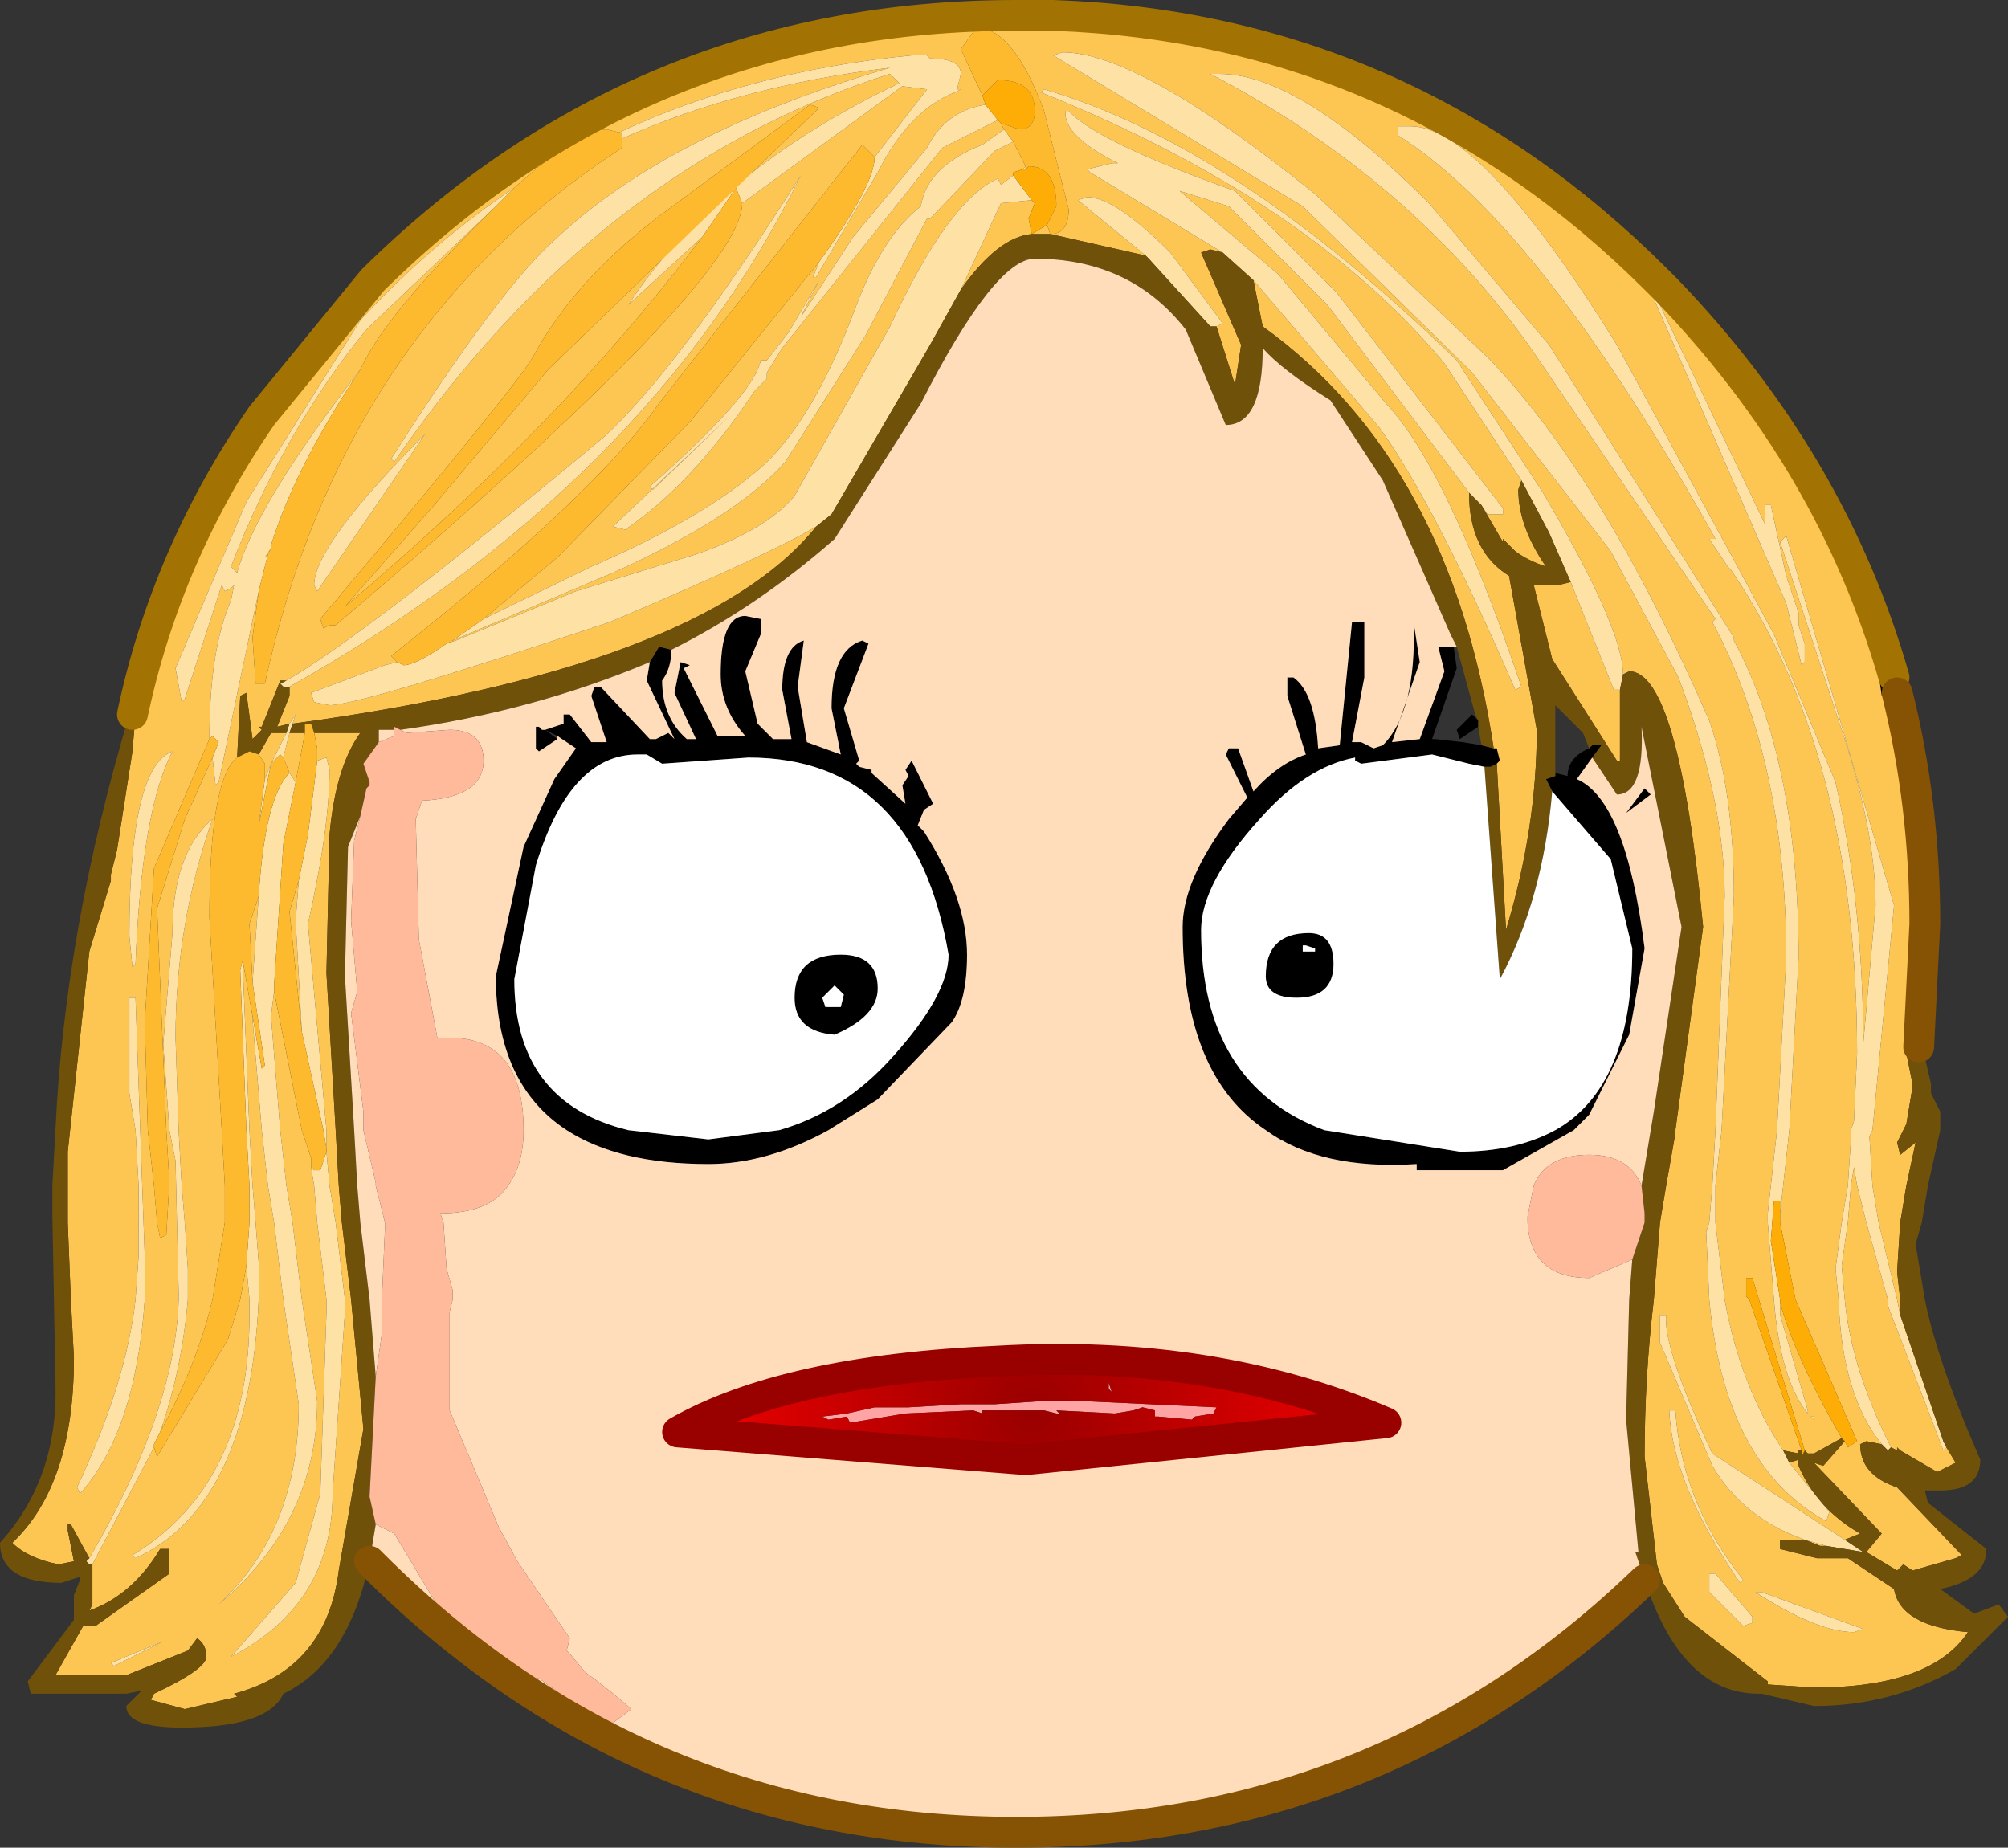 <?xml version="1.0" encoding="UTF-8" standalone="no"?>
<svg xmlns:xlink="http://www.w3.org/1999/xlink" height="30.0px" width="32.6px" xmlns="http://www.w3.org/2000/svg">
  <rect width="100%" height="100%" fill="#333333" stroke="none"/>
  <g transform="matrix(1.0, 0.0, 0.0, 1.0, 16.75, 15.25)">
    <path d="M14.05 -4.0 L13.8 -3.95 13.75 -4.3 14.0 -4.25 14.2 -4.2 14.05 -4.0 M7.55 -2.85 L7.45 -2.8 7.35 -2.8 7.1 -2.85 6.5 -3.0 5.35 -2.85 5.25 -2.9 5.25 -2.95 Q4.45 -2.8 3.7 -1.95 2.75 -0.9 2.75 -0.15 2.75 2.35 4.75 3.1 L6.95 3.45 Q7.85 3.45 8.5 3.1 9.75 2.4 9.75 0.15 L9.4 -1.3 8.45 -2.4 8.35 -2.6 8.5 -2.65 8.5 -2.7 8.7 -2.65 Q8.7 -2.95 9.05 -3.1 L9.1 -3.15 9.25 -3.15 9.1 -2.95 8.85 -2.6 Q9.65 -2.25 9.95 0.15 L9.7 1.55 9.05 2.85 8.8 3.1 7.65 3.75 6.25 3.75 6.25 3.65 Q4.7 3.75 3.8 3.1 2.45 2.2 2.45 -0.2 2.45 -0.95 3.2 -1.95 L3.5 -2.3 3.15 -3.0 3.2 -3.1 3.35 -3.1 3.6 -2.4 Q4.0 -2.85 4.45 -3.0 L4.15 -3.95 4.15 -4.25 4.25 -4.25 Q4.6 -4.0 4.65 -3.1 L5.0 -3.15 5.2 -5.15 5.4 -5.15 5.4 -4.25 5.2 -3.2 5.35 -3.2 5.55 -3.1 5.7 -3.15 Q6.25 -3.7 6.2 -5.15 L6.3 -4.5 5.85 -3.2 6.3 -3.25 6.7 -4.35 6.6 -4.75 6.85 -4.75 6.9 -4.4 6.5 -3.25 6.55 -3.25 7.0 -3.2 7.3 -3.15 7.5 -3.1 7.55 -3.1 7.6 -2.9 7.55 -2.85 M-5.85 -4.7 Q-5.85 -4.4 -6.0 -4.2 -6.0 -3.6 -5.6 -3.25 L-5.45 -3.25 -5.8 -4.0 -5.7 -4.5 -5.55 -4.45 -5.65 -4.4 -5.1 -3.3 -4.65 -3.3 Q-5.05 -3.75 -5.05 -4.3 -5.05 -5.25 -4.65 -5.25 L-4.4 -5.2 -4.4 -4.95 -4.65 -4.35 -4.45 -3.5 -4.2 -3.25 -3.9 -3.25 -4.05 -4.05 Q-4.05 -4.75 -3.7 -4.85 L-3.8 -4.1 -3.65 -3.2 -3.1 -3.0 -3.25 -3.75 Q-3.25 -4.7 -2.75 -4.85 L-2.65 -4.8 -3.05 -3.75 -2.8 -2.9 -2.85 -2.85 -2.8 -2.8 -2.6 -2.75 -2.6 -2.7 -2.05 -2.2 -2.1 -2.5 -2.0 -2.65 -2.05 -2.75 -1.95 -2.9 -1.6 -2.2 -1.75 -2.1 -1.85 -1.85 -1.75 -1.75 Q-1.05 -0.65 -1.05 0.25 -1.05 1.0 -1.3 1.35 L-2.5 2.6 -3.3 3.1 Q-4.3 3.65 -5.25 3.65 -6.7 3.65 -7.55 3.1 -8.7 2.35 -8.7 0.6 L-8.25 -1.5 -7.75 -2.6 -7.4 -3.1 -7.7 -3.3 -7.9 -3.4 -7.7 -3.25 -8.0 -3.05 -8.05 -3.1 -8.05 -3.45 -8.0 -3.45 -7.95 -3.4 -7.9 -3.4 -7.6 -3.5 -7.6 -3.65 -7.5 -3.65 -7.15 -3.2 -6.9 -3.2 -7.15 -3.95 -7.1 -4.1 -7.0 -4.1 -6.2 -3.25 -6.1 -3.25 -5.9 -3.35 -5.8 -3.25 -6.25 -4.2 -6.2 -4.5 -6.05 -4.75 -5.85 -4.7 M7.25 -3.55 L7.25 -3.45 6.95 -3.25 6.9 -3.4 7.15 -3.65 7.25 -3.55 M10.05 -2.35 L9.65 -2.05 9.95 -2.45 10.05 -2.35 M3.8 0.6 Q3.8 -0.1 4.5 -0.1 4.9 -0.1 4.9 0.4 4.9 0.95 4.3 0.95 3.8 0.95 3.8 0.6 M4.4 0.1 L4.4 0.2 4.6 0.2 4.6 0.15 4.45 0.1 4.4 0.1 M-6.4 -3.0 Q-7.5 -3.0 -8.05 -1.2 L-8.4 0.65 Q-8.4 2.65 -6.55 3.1 L-5.25 3.25 -4.1 3.1 Q-3.05 2.8 -2.25 1.9 -1.35 0.9 -1.35 0.25 -1.9 -2.95 -4.6 -2.95 L-6.0 -2.85 -6.25 -3.0 -6.4 -3.0 M-3.1 0.25 Q-2.5 0.25 -2.5 0.8 -2.5 1.25 -3.2 1.55 -3.85 1.5 -3.85 0.95 -3.85 0.25 -3.1 0.25 M-3.4 0.95 L-3.35 1.1 -3.1 1.1 -3.05 0.9 -3.2 0.75 -3.4 0.95" fill="#000000" fill-rule="evenodd" stroke="none"/>
    <path d="M9.6 -4.3 Q9.6 -5.05 8.3 -7.25 L6.9 -9.4 Q3.3 -12.9 0.2 -13.8 L0.15 -13.75 Q4.5 -12.0 6.7 -9.35 L7.95 -7.45 7.9 -7.3 Q7.9 -6.7 8.35 -6.05 8.05 -6.15 7.85 -6.3 L7.65 -6.5 7.65 -6.45 7.3 -7.05 7.4 -6.9 7.65 -6.9 7.65 -7.0 4.95 -10.5 3.3 -12.15 Q1.05 -12.95 0.6 -13.45 L0.55 -13.45 Q0.5 -13.05 1.4 -12.6 L1.3 -12.6 0.9 -12.5 0.95 -12.45 3.1 -11.15 2.9 -11.2 2.75 -11.15 3.4 -9.65 3.3 -9.0 3.0 -9.95 3.1 -10.0 2.25 -11.15 Q1.35 -12.05 0.9 -12.05 L0.75 -12.0 1.85 -11.1 0.3 -11.45 Q0.6 -11.45 0.6 -11.85 L0.2 -13.45 Q-0.3 -14.8 -0.9 -14.8 L-1.15 -14.45 -0.8 -13.7 -0.75 -13.55 Q-1.4 -13.45 -1.7 -12.85 L-2.9 -11.4 -3.75 -10.1 -3.45 -10.7 -3.95 -9.85 -4.3 -9.4 -4.4 -9.4 Q-4.5 -8.85 -6.2 -7.35 L-6.15 -7.3 -4.9 -8.5 -6.8 -6.7 -6.6 -6.65 Q-5.5 -7.4 -4.5 -8.9 L-4.3 -9.1 -4.3 -9.2 -4.05 -9.6 -1.45 -12.85 -0.55 -13.3 -0.5 -13.25 -0.45 -13.15 -0.8 -12.9 Q-1.7 -12.55 -1.8 -11.9 -2.45 -11.4 -2.9 -10.15 -3.55 -8.45 -4.35 -7.7 -5.3 -6.85 -7.15 -6.05 L-8.9 -5.2 -7.7 -6.2 -5.55 -8.4 -3.45 -11.0 -3.55 -10.75 -3.5 -10.75 -2.5 -12.45 Q-2.0 -13.45 -1.25 -13.75 L-1.15 -13.8 -1.2 -13.8 -1.2 -13.85 -1.15 -14.05 Q-1.15 -14.3 -1.65 -14.3 L-1.7 -14.35 -1.95 -14.35 Q-4.55 -14.1 -6.7 -13.1 L-6.9 -13.15 Q-7.35 -13.15 -8.4 -12.2 -9.75 -11.3 -10.9 -10.05 L-12.75 -7.1 -13.9 -4.4 -13.8 -3.85 -13.75 -3.9 -13.15 -5.75 -13.1 -5.65 -13.0 -5.7 -12.95 -5.75 -13.0 -5.5 Q-13.35 -4.7 -13.35 -3.25 L-14.25 -1.15 -14.4 1.35 -14.35 3.1 -14.25 4.0 -14.2 4.6 -14.15 4.85 -14.05 4.8 -14.0 3.95 -14.05 3.1 -14.2 -0.5 -13.75 -1.95 -13.3 -2.95 -13.25 -2.5 -13.2 -2.55 -12.55 -5.65 -12.65 -4.9 -12.6 -4.15 -12.45 -4.15 Q-11.2 -9.9 -6.65 -12.85 L-6.65 -13.0 Q-4.75 -13.85 -2.3 -14.15 -5.9 -13.1 -7.75 -11.35 -8.65 -10.55 -10.4 -7.8 L-10.35 -7.75 Q-7.05 -12.55 -2.3 -14.05 L-2.15 -13.9 Q-5.1 -12.5 -6.55 -10.3 L-5.35 -11.4 Q-7.65 -8.35 -11.15 -5.4 L-9.7 -7.05 -7.85 -9.25 -3.45 -13.5 -3.6 -13.55 -5.9 -11.85 Q-7.4 -10.75 -8.1 -9.45 -8.35 -9.0 -11.55 -5.2 L-11.5 -5.05 -11.4 -5.1 -11.3 -5.1 Q-4.7 -10.7 -4.7 -11.95 L-2.1 -13.85 -1.7 -13.8 -2.55 -12.7 -2.75 -12.9 -6.05 -8.7 Q-7.1 -7.2 -10.4 -4.6 L-10.3 -4.5 -10.5 -4.45 -11.7 -4.0 -11.65 -3.85 -11.4 -3.8 Q-10.9 -3.8 -6.85 -5.15 -4.25 -6.25 -3.5 -6.7 -5.35 -4.4 -12.0 -3.5 L-11.95 -3.65 -12.05 -3.5 -12.25 -3.45 -12.05 -3.95 -12.05 -4.1 Q-6.2 -7.4 -3.75 -12.4 -5.75 -9.25 -6.95 -8.15 -10.8 -4.95 -12.1 -4.2 L-12.2 -4.2 -12.5 -3.45 -12.55 -3.45 -12.5 -3.4 -12.65 -3.25 -12.75 -4.0 -12.85 -3.95 -12.9 -2.95 Q-13.35 -2.6 -13.35 -0.35 L-13.15 3.1 -13.1 4.0 -13.1 4.25 -13.1 4.6 -13.3 5.85 Q-13.55 6.9 -14.15 8.0 -13.8 7.0 -13.7 5.85 L-13.7 5.35 -13.75 4.6 -13.8 4.0 -13.85 3.1 -13.9 1.6 Q-13.9 -0.25 -13.3 -1.95 -13.95 -1.4 -13.95 -0.1 L-14.1 1.7 -14.0 3.1 -13.9 3.6 -13.85 5.75 -13.85 5.85 Q-13.9 7.65 -15.3 10.05 L-15.6 9.5 -15.65 9.5 -15.65 9.6 -15.55 10.1 -15.8 10.15 Q-16.3 10.05 -16.55 9.8 -15.55 8.85 -15.55 6.8 L-15.6 5.85 -15.65 4.6 -15.65 4.0 -15.65 3.45 -15.3 0.2 -14.95 -0.95 -14.95 -1.05 -14.85 -1.45 -14.6 -3.05 -14.55 -3.65 -14.6 -3.65 Q-14.05 -6.25 -12.5 -8.5 L-10.7 -10.7 Q-6.35 -15.0 -0.25 -15.0 L0.35 -15.0 Q6.05 -14.8 10.15 -10.7 L10.3 -10.55 Q13.0 -7.75 14.0 -4.25 L13.75 -4.3 13.8 -3.95 14.05 -4.0 Q14.5 -2.2 14.5 -0.25 L14.4 1.75 Q14.2 1.75 14.2 1.85 L14.3 2.35 14.3 2.4 14.2 3.0 14.15 3.1 14.05 3.3 14.1 3.5 14.35 3.3 14.2 4.0 14.1 4.6 14.05 5.4 14.1 5.85 14.1 6.1 14.05 5.85 13.75 4.6 13.65 4.0 13.6 3.2 13.65 3.1 14.0 -0.55 12.25 -6.55 12.15 -6.45 13.1 -3.55 Q13.7 -1.8 13.7 -0.55 L13.5 1.7 Q13.5 -0.55 13.05 -2.55 L12.05 -4.95 11.35 -6.25 9.5 -9.65 Q7.3 -13.2 6.15 -13.2 L5.95 -13.2 5.95 -13.05 Q8.25 -11.6 11.1 -6.5 L11.0 -6.5 11.3 -6.05 11.35 -6.0 Q13.4 -3.0 13.4 1.85 L13.35 2.95 13.3 3.1 13.3 3.15 13.3 3.25 13.25 4.0 13.15 4.6 13.05 5.35 13.1 5.85 Q13.15 7.4 13.8 8.2 L13.55 8.15 13.45 8.2 Q13.45 8.7 14.05 8.9 L15.1 10.0 15.0 10.05 14.3 10.25 14.15 10.15 14.05 10.25 13.55 9.95 13.8 9.65 12.7 8.5 12.85 8.55 13.2 8.15 13.25 8.25 13.4 8.15 12.4 5.85 12.15 4.6 12.15 4.5 12.15 4.45 12.2 4.0 12.3 3.1 12.45 0.3 Q12.45 -2.9 11.4 -4.85 L11.4 -4.9 8.4 -9.65 6.45 -11.95 Q4.35 -14.05 3.05 -14.05 L2.9 -14.05 Q6.15 -12.35 8.1 -9.6 L11.1 -5.2 11.05 -5.15 Q12.25 -2.9 12.25 0.3 L12.1 3.1 12.0 4.0 11.95 4.45 11.95 4.6 12.05 5.85 Q12.15 7.15 12.6 7.7 L12.6 7.65 12.15 6.1 12.15 5.9 Q12.4 6.8 13.15 8.1 L12.7 8.35 12.6 8.35 12.55 8.3 11.7 5.5 11.6 5.5 11.6 5.8 11.65 5.85 12.5 8.3 12.45 8.3 12.45 8.35 12.2 8.3 Q11.5 7.25 11.25 5.85 L11.1 4.6 11.1 4.1 11.1 4.0 11.2 3.1 11.4 -0.7 Q11.4 -2.4 11.0 -3.55 9.25 -7.55 7.4 -9.45 L4.6 -12.1 Q1.75 -14.4 0.5 -14.4 L0.35 -14.35 4.4 -11.9 7.15 -9.2 9.4 -6.3 10.5 -4.25 Q11.25 -2.25 11.25 -0.7 L11.1 3.1 11.05 4.0 11.0 4.6 10.95 4.75 11.0 5.85 Q11.25 8.55 12.9 9.45 L12.95 9.3 12.3 8.5 12.45 8.45 12.45 8.55 Q12.75 9.25 13.45 9.65 L13.2 9.75 11.05 8.35 Q10.25 6.65 10.3 6.1 L10.2 6.1 10.2 6.55 11.05 8.55 Q11.55 9.4 12.55 9.75 L12.15 9.75 12.15 9.9 12.75 10.05 13.25 10.05 14.0 10.55 Q14.1 11.15 15.2 11.25 14.6 12.15 12.7 12.15 L11.95 12.1 11.95 12.05 10.6 11.0 10.25 10.45 10.15 10.15 9.95 8.4 Q9.95 7.1 10.1 5.85 L10.2 4.6 10.3 4.0 10.45 3.15 10.45 3.1 10.9 -0.2 Q10.5 -4.35 9.7 -4.35 L9.6 -4.3 M8.75 -5.8 L9.45 -4.05 9.55 -4.05 9.55 -2.9 9.5 -2.9 8.45 -4.55 8.15 -5.75 8.55 -5.75 8.75 -5.8 M7.1 -7.25 Q7.1 -6.3 7.75 -5.9 L8.2 -3.4 Q8.2 -1.8 7.7 -0.15 L7.55 -2.85 7.6 -2.9 7.55 -3.1 7.5 -3.1 Q6.8 -7.75 3.75 -9.95 L3.6 -10.7 5.65 -8.3 Q6.55 -7.05 7.85 -4.05 L7.95 -4.1 Q6.75 -7.65 5.75 -8.7 L4.0 -10.8 2.4 -12.15 3.2 -11.9 4.8 -10.3 7.1 -7.25 M0.25 -11.6 L0.3 -11.45 0.05 -11.45 0.0 -11.45 Q-0.55 -11.4 -1.15 -10.55 L-0.5 -11.95 0.0 -12.0 0.05 -11.95 -0.05 -11.7 0.0 -11.45 0.25 -11.6 M11.9 -7.05 L11.9 -6.75 10.15 -10.4 10.1 -10.4 12.25 -5.45 12.5 -4.45 12.55 -4.5 12.55 -4.8 12.45 -5.1 12.45 -5.3 12.25 -5.9 12.0 -7.05 11.9 -7.05 M13.95 8.25 Q13.3 6.95 13.2 5.85 L13.15 5.3 13.25 4.6 13.3 4.0 13.35 3.7 13.4 4.0 13.55 4.6 13.9 5.85 13.9 5.95 14.8 8.3 14.85 8.25 15.0 8.5 14.7 8.65 14.1 8.3 14.05 8.25 14.05 8.3 13.95 8.25 M12.7 7.8 L12.7 7.75 12.65 7.75 12.7 7.8 M10.45 7.65 L10.35 7.65 Q10.4 8.85 11.5 10.45 L11.55 10.4 Q10.55 9.15 10.45 7.65 M11.1 10.3 L11.0 10.3 11.0 10.6 11.55 11.15 11.7 11.1 11.7 11.0 11.1 10.3 M11.85 10.6 L11.75 10.6 Q12.75 11.25 13.35 11.25 L13.5 11.2 11.85 10.6 M12.9 9.85 L12.8 9.85 12.55 9.75 12.9 9.85 M-9.4 -4.85 L-6.8 -5.95 Q-4.8 -6.85 -4.0 -7.75 L-2.7 -9.8 -1.7 -11.7 -1.65 -11.7 -0.6 -12.8 -0.3 -12.95 -0.1 -12.55 -0.15 -12.5 -0.3 -12.45 -0.3 -12.4 -0.5 -12.25 -0.55 -12.35 Q-1.35 -12.0 -2.3 -9.95 L-3.85 -7.2 Q-4.3 -6.65 -5.45 -6.25 L-7.4 -5.65 -9.35 -4.85 -9.5 -4.8 -9.4 -4.85 M-12.35 -6.35 L-12.4 -6.25 -12.45 -6.2 -12.35 -6.35 M-8.7 -11.9 L-9.05 -11.55 Q-10.45 -10.15 -10.85 -9.35 L-10.9 -9.25 Q-12.6 -7.05 -12.9 -5.95 L-13.0 -6.05 Q-12.15 -8.25 -10.8 -9.9 L-8.7 -11.9 M-11.65 -5.75 L-11.6 -5.65 -9.85 -8.2 Q-11.65 -6.4 -11.65 -5.75 M-12.55 -3.0 L-12.35 -3.35 -12.1 -3.35 -12.35 -2.85 -12.45 -2.6 -12.45 -2.85 -12.55 -3.0 M-11.65 -3.35 L-10.9 -3.35 Q-11.3 -2.8 -11.4 -1.7 L-11.45 0.55 -11.3 3.1 -11.25 4.0 -11.2 4.6 -11.05 5.85 -10.85 7.95 -11.25 10.25 Q-11.45 11.85 -12.95 12.25 L-12.9 12.3 -13.75 12.5 -14.3 12.35 -14.25 12.25 Q-13.4 11.85 -13.4 11.65 -13.4 11.45 -13.55 11.35 L-13.7 11.55 -14.7 11.95 -15.85 11.95 -15.4 11.15 -15.2 11.15 -14.0 10.3 -14.0 9.9 -14.15 9.9 Q-14.6 10.65 -15.3 10.9 L-15.25 10.8 -15.25 10.4 -15.25 10.15 -14.25 8.25 -14.2 8.4 -13.05 6.5 -12.85 5.85 -12.75 5.3 -12.7 5.85 -12.7 6.1 Q-12.7 8.85 -14.6 10.0 L-14.55 10.05 Q-12.7 9.2 -12.55 5.85 L-12.55 5.25 -12.6 4.6 -12.65 4.0 -12.7 3.1 -12.8 0.65 -12.8 0.4 -12.65 1.25 -12.65 1.3 -12.5 3.1 -12.4 4.0 -12.3 4.6 -12.15 5.85 -11.9 7.55 Q-11.9 9.6 -13.2 10.8 -11.6 9.45 -11.6 7.5 L-11.85 5.85 -12.0 4.6 -12.1 4.0 -12.2 3.1 -12.35 1.25 -12.3 0.85 -11.85 3.1 -11.7 3.55 -11.7 3.65 -11.7 3.7 -11.65 4.0 -11.6 4.6 -11.45 5.85 -11.45 6.05 -11.55 9.0 -11.95 10.45 -13.0 11.65 Q-11.35 10.8 -11.35 9.0 L-11.15 6.05 -11.15 5.85 -11.3 4.6 -11.4 4.0 -11.45 3.45 -11.45 3.4 -11.45 3.1 -11.75 -0.25 Q-11.4 -1.8 -11.4 -2.75 L-11.45 -2.95 -11.6 -2.9 -11.6 -3.1 -11.65 -3.35 M-12.05 -3.35 L-11.8 -3.35 -11.95 -2.55 -12.05 -2.7 -12.15 -2.95 -12.05 -3.35 M-13.95 -3.05 Q-14.65 -2.8 -14.65 -0.05 L-14.6 0.45 -14.55 0.4 Q-14.45 -2.1 -13.95 -3.05 M-11.9 -0.95 L-11.95 -0.3 -11.85 1.5 -12.05 -0.45 -11.9 -0.95 M-12.65 0.7 L-12.7 -0.25 -12.55 -0.7 -12.65 0.7 M-14.55 0.95 L-14.65 0.95 -14.65 2.5 -14.55 3.1 -14.5 4.0 -14.5 4.6 -14.5 5.15 -14.55 5.85 Q-14.7 7.2 -15.5 8.9 L-15.45 9.0 Q-14.55 8.0 -14.4 5.85 L-14.4 5.15 -14.55 0.95 M-14.95 11.75 L-14.9 11.8 -14.1 11.4 -14.95 11.75" fill="#fdc551" fill-rule="evenodd" stroke="none"/>
    <path d="M7.95 -7.45 L6.7 -9.35 Q4.5 -12.0 0.15 -13.75 L0.2 -13.8 Q3.3 -12.9 6.9 -9.4 L8.3 -7.25 Q9.6 -5.05 9.6 -4.3 L9.55 -4.05 9.45 -4.05 8.75 -5.8 8.4 -6.6 7.95 -7.45 M12.55 9.75 Q11.55 9.4 11.05 8.55 L10.2 6.55 10.2 6.1 10.3 6.1 Q10.25 6.65 11.05 8.35 L13.2 9.75 13.5 9.95 12.9 9.85 12.55 9.75 M12.3 8.5 L12.95 9.3 12.9 9.45 Q11.25 8.55 11.0 5.85 L10.95 4.75 11.0 4.6 11.05 4.0 11.1 3.1 11.25 -0.7 Q11.25 -2.25 10.5 -4.25 L9.4 -6.3 7.15 -9.2 4.4 -11.9 0.35 -14.35 0.5 -14.4 Q1.75 -14.4 4.6 -12.1 L7.4 -9.45 Q9.25 -7.55 11.0 -3.55 11.4 -2.4 11.4 -0.7 L11.2 3.1 11.1 4.0 11.1 4.1 11.1 4.6 11.25 5.85 Q11.5 7.25 12.2 8.3 L12.3 8.5 M12.15 5.9 L12.15 6.1 12.6 7.65 12.6 7.7 Q12.15 7.15 12.05 5.85 L11.95 4.6 11.95 4.45 12.0 4.0 12.1 3.1 12.25 0.3 Q12.25 -2.9 11.05 -5.15 L11.1 -5.2 8.1 -9.6 Q6.15 -12.35 2.9 -14.05 L3.05 -14.05 Q4.35 -14.05 6.45 -11.95 L8.4 -9.65 11.4 -4.9 11.4 -4.85 Q12.45 -2.9 12.45 0.3 L12.3 3.1 12.2 4.0 12.15 4.45 12.15 4.25 12.05 4.25 12.0 4.9 12.15 5.85 12.15 5.9 M13.8 8.2 Q13.15 7.4 13.1 5.85 L13.05 5.35 13.15 4.6 13.25 4.0 13.3 3.25 13.3 3.15 13.3 3.1 13.35 2.95 13.4 1.85 Q13.4 -3.0 11.35 -6.0 L11.3 -6.05 11.0 -6.5 11.1 -6.5 Q8.25 -11.6 5.95 -13.05 L5.95 -13.2 6.15 -13.2 Q7.3 -13.2 9.5 -9.65 L11.35 -6.25 12.05 -4.95 13.05 -2.55 Q13.5 -0.55 13.5 1.7 L13.7 -0.55 Q13.7 -1.8 13.1 -3.55 L12.15 -6.45 12.25 -6.55 14.0 -0.55 13.65 3.1 13.6 3.2 13.65 4.0 13.75 4.6 14.05 5.85 14.1 6.1 14.8 8.15 14.85 8.25 14.8 8.3 13.9 5.95 13.9 5.85 13.55 4.6 13.4 4.0 13.35 3.7 13.3 4.0 13.25 4.6 13.15 5.3 13.2 5.85 Q13.3 6.95 13.95 8.25 L13.9 8.3 13.8 8.2 M-15.3 10.05 Q-13.9 7.65 -13.85 5.85 L-13.85 5.75 -13.9 3.6 -14.0 3.1 -14.1 1.7 -13.95 -0.1 Q-13.95 -1.4 -13.3 -1.95 -13.9 -0.25 -13.9 1.6 L-13.85 3.1 -13.8 4.0 -13.75 4.6 -13.7 5.35 -13.7 5.85 Q-13.8 7.0 -14.15 8.0 L-14.25 8.2 -14.25 8.25 -15.25 10.15 -15.3 10.15 -15.35 10.1 -15.3 10.05 M-12.1 -4.2 Q-10.8 -4.95 -6.95 -8.15 -5.75 -9.25 -3.75 -12.4 -6.2 -7.4 -12.05 -4.1 L-12.15 -4.1 -12.2 -4.15 -12.1 -4.2 M-12.05 -3.5 L-11.95 -3.65 -12.0 -3.5 -12.05 -3.35 -12.15 -2.95 -12.2 -3.0 -12.35 -2.85 -12.1 -3.35 -12.05 -3.5 M-3.5 -6.7 Q-4.25 -6.25 -6.85 -5.15 -10.9 -3.8 -11.4 -3.8 L-11.65 -3.85 -11.7 -4.0 -10.5 -4.45 -10.3 -4.5 -10.2 -4.45 Q-10.0 -4.45 -9.5 -4.8 L-9.35 -4.85 -7.4 -5.65 -5.45 -6.25 Q-4.3 -6.65 -3.85 -7.2 L-2.3 -9.95 Q-1.35 -12.0 -0.55 -12.35 L-0.5 -12.25 -0.3 -12.4 0.0 -12.0 -0.5 -11.95 -1.15 -10.55 -1.65 -9.65 -3.25 -6.9 -3.5 -6.7 M-2.55 -12.7 L-1.7 -13.8 -2.1 -13.85 -4.7 -11.95 -4.8 -12.2 -5.35 -11.4 -6.55 -10.3 Q-5.1 -12.5 -2.15 -13.9 L-2.3 -14.05 Q-7.05 -12.55 -10.35 -7.75 L-10.4 -7.8 Q-8.65 -10.55 -7.75 -11.35 -5.9 -13.1 -2.3 -14.15 -4.75 -13.85 -6.65 -13.0 L-6.65 -13.1 -6.7 -13.1 Q-4.55 -14.1 -1.95 -14.35 L-1.7 -14.35 -1.65 -14.3 Q-1.15 -14.3 -1.15 -14.05 L-1.2 -13.85 -1.2 -13.8 -1.15 -13.8 -1.25 -13.75 Q-2.0 -13.45 -2.5 -12.45 L-3.5 -10.75 -3.55 -10.75 -3.45 -11.0 Q-2.55 -12.25 -2.55 -12.7 M-12.55 -5.65 L-13.2 -2.55 -13.25 -2.5 -13.3 -2.95 -13.2 -3.2 -13.3 -3.3 -13.35 -3.25 Q-13.35 -4.7 -13.0 -5.5 L-12.95 -5.75 -13.0 -5.7 -13.1 -5.65 -13.15 -5.75 -13.75 -3.9 -13.8 -3.85 -13.9 -4.4 -12.75 -7.1 -10.9 -10.05 Q-9.75 -11.3 -8.4 -12.2 L-8.7 -11.9 -10.8 -9.9 Q-12.15 -8.25 -13.0 -6.05 L-12.9 -5.95 Q-12.6 -7.05 -10.9 -9.25 -11.9 -7.75 -12.3 -6.55 L-12.35 -6.4 -12.35 -6.35 -12.45 -6.2 -12.4 -6.25 -12.55 -5.65 M-8.9 -5.2 L-7.15 -6.05 Q-5.3 -6.85 -4.35 -7.7 -3.55 -8.45 -2.9 -10.15 -2.45 -11.4 -1.8 -11.9 -1.7 -12.55 -0.8 -12.9 L-0.45 -13.15 -0.3 -12.95 -0.6 -12.8 -1.65 -11.7 -1.7 -11.7 -2.7 -9.8 -4.0 -7.75 Q-4.8 -6.85 -6.8 -5.95 L-9.4 -4.85 -8.9 -5.2 M-0.55 -13.3 L-1.45 -12.85 -4.05 -9.6 -4.3 -9.2 -4.3 -9.1 -4.5 -8.9 Q-5.5 -7.4 -6.6 -6.65 L-6.8 -6.7 -4.9 -8.5 -6.15 -7.3 -6.2 -7.35 Q-4.5 -8.85 -4.4 -9.4 L-4.3 -9.4 -3.95 -9.85 -3.45 -10.7 -3.75 -10.1 -2.9 -11.4 -1.7 -12.85 Q-1.4 -13.45 -0.75 -13.55 L-0.55 -13.3 M1.85 -11.1 L0.75 -12.0 0.9 -12.05 Q1.35 -12.05 2.25 -11.15 L3.1 -10.0 3.0 -9.95 2.9 -9.95 1.9 -11.05 1.85 -11.1 M3.1 -11.15 L0.95 -12.45 0.9 -12.5 1.3 -12.6 1.4 -12.6 Q0.5 -13.05 0.55 -13.45 L0.6 -13.45 Q1.05 -12.95 3.3 -12.15 L4.95 -10.5 7.65 -7.0 7.65 -6.9 7.4 -6.9 7.3 -7.05 7.1 -7.25 4.8 -10.3 3.2 -11.9 2.4 -12.15 4.0 -10.8 5.75 -8.7 Q6.75 -7.65 7.95 -4.1 L7.85 -4.05 Q6.55 -7.05 5.65 -8.3 L3.6 -10.7 3.1 -11.15 M11.9 -7.05 L12.0 -7.05 12.25 -5.9 12.45 -5.3 12.45 -5.1 12.55 -4.8 12.55 -4.5 12.5 -4.45 12.25 -5.45 10.1 -10.4 10.15 -10.4 11.9 -6.75 11.9 -7.05 M12.7 7.8 L12.65 7.75 12.7 7.75 12.7 7.8 M10.45 7.65 Q10.55 9.15 11.55 10.4 L11.5 10.45 Q10.4 8.85 10.35 7.65 L10.45 7.65 M11.85 10.6 L13.5 11.2 13.35 11.25 Q12.75 11.25 11.75 10.6 L11.85 10.6 M11.1 10.3 L11.7 11.0 11.7 11.1 11.55 11.15 11.0 10.6 11.0 10.3 11.1 10.3 M-0.15 -12.5 L-0.1 -12.55 -0.1 -12.5 -0.15 -12.5 M-11.65 -5.75 Q-11.65 -6.4 -9.85 -8.2 L-11.6 -5.65 -11.65 -5.75 M-11.6 -2.9 L-11.45 -2.95 -11.4 -2.75 Q-11.4 -1.8 -11.75 -0.25 L-11.45 3.1 -11.45 3.4 -11.5 3.1 -11.85 1.5 -11.95 -0.3 -11.9 -0.95 -11.75 -1.7 -11.6 -2.9 M-11.45 3.45 L-11.4 4.0 -11.3 4.6 -11.15 5.85 -11.15 6.05 -11.35 9.0 Q-11.35 10.8 -13.0 11.65 L-11.95 10.45 -11.55 9.0 -11.45 6.05 -11.45 5.85 -11.6 4.6 -11.65 4.0 -11.7 3.7 -11.65 3.75 -11.55 3.75 -11.45 3.45 M-12.3 0.85 L-12.35 1.25 -12.2 3.1 -12.1 4.0 -12.0 4.6 -11.85 5.85 -11.6 7.5 Q-11.6 9.45 -13.2 10.8 -11.9 9.6 -11.9 7.55 L-12.15 5.85 -12.3 4.6 -12.4 4.0 -12.5 3.1 -12.65 1.3 -12.65 1.25 -12.5 2.1 -12.45 2.05 -12.65 0.7 -12.55 -0.7 Q-12.45 -2.3 -12.05 -2.7 L-11.95 -2.55 -12.15 -1.55 -12.3 0.75 -12.3 0.85 M-12.8 0.4 L-12.8 0.65 -12.7 3.1 -12.65 4.0 -12.6 4.6 -12.55 5.25 -12.55 5.85 Q-12.7 9.2 -14.55 10.05 L-14.6 10.0 Q-12.7 8.85 -12.7 6.1 L-12.7 5.85 -12.75 5.3 -12.7 4.6 -12.7 4.25 -12.7 4.0 -12.75 3.1 -12.85 0.5 -12.8 0.3 -12.8 0.4 M-12.45 -2.6 L-12.35 -2.85 -12.55 -1.85 -12.45 -2.6 M-13.95 -3.05 Q-14.45 -2.1 -14.55 0.4 L-14.6 0.45 -14.65 -0.05 Q-14.65 -2.8 -13.95 -3.05 M-14.55 0.95 L-14.4 5.15 -14.4 5.85 Q-14.55 8.0 -15.45 9.0 L-15.5 8.9 Q-14.7 7.2 -14.55 5.85 L-14.5 5.15 -14.5 4.6 -14.5 4.0 -14.55 3.1 -14.65 2.5 -14.65 0.95 -14.55 0.95 M-14.95 11.75 L-14.1 11.4 -14.9 11.8 -14.95 11.75" fill="#fee1a5" fill-rule="evenodd" stroke="none"/>
    <path d="M9.6 -4.3 L9.7 -4.35 Q10.5 -4.35 10.9 -0.2 L10.45 3.1 10.45 3.15 10.3 4.0 10.2 4.6 10.1 5.85 Q9.95 7.1 9.95 8.4 L10.15 10.15 10.25 10.45 10.6 11.0 11.95 12.05 11.95 12.1 12.7 12.15 Q14.6 12.15 15.2 11.25 14.1 11.15 14.0 10.55 L13.25 10.05 12.75 10.05 12.15 9.9 12.15 9.75 12.55 9.75 12.8 9.85 12.9 9.85 13.5 9.95 13.2 9.75 13.45 9.65 Q12.75 9.25 12.45 8.55 L12.45 8.45 12.3 8.5 12.2 8.3 12.45 8.35 12.45 8.3 12.5 8.3 12.5 8.4 12.55 8.3 12.6 8.35 12.7 8.35 13.15 8.1 13.2 8.15 12.85 8.55 12.7 8.5 13.8 9.65 13.55 9.95 14.05 10.25 14.15 10.15 14.3 10.25 15.0 10.05 15.1 10.0 14.05 8.9 Q13.45 8.7 13.45 8.2 L13.55 8.15 13.8 8.2 13.9 8.3 13.95 8.25 14.05 8.3 14.05 8.25 14.1 8.3 14.7 8.65 15.0 8.5 14.85 8.25 14.8 8.15 14.1 6.1 14.1 5.85 14.05 5.4 14.1 4.6 14.2 4.0 14.35 3.3 14.1 3.5 14.05 3.3 14.15 3.1 14.2 3.0 14.3 2.4 14.3 2.35 14.2 1.85 Q14.2 1.75 14.4 1.75 L14.45 1.7 14.6 2.35 14.6 2.5 14.75 2.8 14.75 3.1 14.55 4.0 14.45 4.6 14.35 4.95 14.5 5.85 Q14.7 6.85 15.4 8.45 15.4 8.95 14.75 8.95 L14.5 8.95 14.55 9.15 15.5 9.9 Q15.5 10.4 14.75 10.55 L15.3 10.95 15.7 10.8 15.85 11.0 15.0 11.85 Q13.95 12.45 12.7 12.45 L11.85 12.25 11.8 12.25 Q10.55 12.25 9.95 10.4 L9.8 9.95 9.85 9.95 9.65 7.8 9.7 5.85 9.75 5.2 9.95 4.6 9.95 4.45 9.9 4.0 10.05 3.1 10.1 2.8 10.55 -0.2 9.9 -3.45 Q9.95 -2.35 9.5 -2.35 L9.1 -2.95 9.25 -3.15 9.1 -3.15 9.05 -3.1 8.95 -3.35 8.5 -3.8 8.5 -3.45 8.5 -2.7 8.5 -2.65 8.35 -2.6 8.45 -2.4 Q8.3 -0.65 7.6 0.65 L7.35 -2.8 7.45 -2.8 7.55 -2.85 7.7 -0.15 Q8.2 -1.8 8.2 -3.4 L7.75 -5.9 Q7.1 -6.3 7.1 -7.25 L7.3 -7.05 7.65 -6.45 7.65 -6.5 7.85 -6.3 Q8.05 -6.15 8.35 -6.05 7.9 -6.7 7.9 -7.3 L7.95 -7.45 8.4 -6.6 8.75 -5.8 8.55 -5.75 8.15 -5.75 8.45 -4.55 9.5 -2.9 9.55 -2.9 9.55 -4.05 9.6 -4.3 M-14.6 -3.65 L-14.55 -3.65 -14.6 -3.05 -14.85 -1.45 -14.95 -1.05 -14.95 -0.95 -15.3 0.2 -15.65 3.45 -15.65 4.0 -15.65 4.6 -15.6 5.85 -15.55 6.8 Q-15.55 8.85 -16.55 9.8 -16.3 10.05 -15.8 10.15 L-15.55 10.1 -15.65 9.6 -15.65 9.5 -15.6 9.5 -15.3 10.05 -15.35 10.1 -15.3 10.15 -15.25 10.15 -15.25 10.4 -15.25 10.8 -15.3 10.9 Q-14.6 10.65 -14.15 9.9 L-14.0 9.9 -14.0 10.3 -15.2 11.15 -15.4 11.15 -15.85 11.95 -14.7 11.95 -13.7 11.55 -13.55 11.35 Q-13.4 11.45 -13.4 11.65 -13.4 11.85 -14.25 12.25 L-14.3 12.35 -13.75 12.5 -12.9 12.3 -12.95 12.25 Q-11.45 11.85 -11.25 10.25 L-10.85 7.95 -11.05 5.85 -11.2 4.6 -11.25 4.0 -11.3 3.1 -11.45 0.55 -11.4 -1.7 Q-11.3 -2.8 -10.9 -3.35 L-11.65 -3.35 -11.7 -3.5 -11.8 -3.5 -11.8 -3.35 -12.05 -3.35 -12.0 -3.5 Q-5.35 -4.4 -3.5 -6.7 L-3.25 -6.9 -1.65 -9.65 -1.15 -10.55 Q-0.55 -11.4 0.0 -11.45 L0.05 -11.45 0.3 -11.45 1.85 -11.1 1.9 -11.05 2.9 -9.95 3.0 -9.95 3.3 -9.0 3.4 -9.65 2.75 -11.15 2.9 -11.2 3.1 -11.15 3.6 -10.7 3.75 -9.95 Q6.8 -7.75 7.5 -3.1 L7.3 -3.15 7.25 -3.45 7.25 -3.55 7.2 -3.65 6.9 -4.75 6.8 -4.95 5.7 -7.45 4.85 -8.75 Q4.05 -9.25 3.75 -9.6 3.75 -8.35 3.15 -8.35 L2.5 -9.9 Q1.6 -11.05 0.05 -11.05 -0.6 -11.05 -1.8 -8.7 L-3.2 -6.5 Q-4.45 -5.4 -5.85 -4.7 L-6.05 -4.75 -6.2 -4.5 Q-8.1 -3.7 -10.25 -3.4 L-10.35 -3.45 -10.35 -3.4 -10.6 -3.4 -10.6 -3.2 -10.85 -2.85 -10.75 -2.55 -10.75 -2.5 -10.8 -2.45 -10.9 -2.0 -11.1 -1.5 -11.15 0.6 -11.0 3.1 -10.95 4.0 -10.9 4.6 -10.75 5.85 -10.65 7.1 -10.75 9.05 -10.65 9.5 -10.75 10.1 Q-11.1 11.75 -12.15 12.25 -12.4 12.8 -13.8 12.8 -14.7 12.8 -14.7 12.45 L-14.45 12.2 -14.7 12.25 -16.25 12.25 -16.3 12.05 -15.55 11.05 -15.55 10.65 -15.45 10.4 -15.45 10.35 -15.75 10.45 Q-16.75 10.45 -16.75 9.8 -15.8 8.75 -15.85 7.2 L-15.9 4.45 -15.9 4.0 -15.85 3.1 Q-15.7 -0.15 -14.65 -3.65 L-14.6 -3.65 M-12.9 -2.95 L-12.85 -3.95 -12.75 -4.0 -12.65 -3.25 -12.5 -3.4 -12.55 -3.45 -12.5 -3.45 -12.2 -4.2 -12.1 -4.2 -12.2 -4.15 -12.15 -4.1 -12.05 -4.1 -12.05 -3.95 -12.25 -3.45 -12.05 -3.5 -12.1 -3.35 -12.35 -3.35 -12.55 -3.0 -12.7 -3.05 -12.9 -2.95" fill="#70510a" fill-rule="evenodd" stroke="none"/>
    <path d="M9.1 -2.95 L9.5 -2.35 Q9.95 -2.35 9.9 -3.45 L10.55 -0.2 10.1 2.8 10.05 3.1 9.9 4.0 Q9.7 3.5 9.05 3.5 8.35 3.5 8.15 4.0 L8.05 4.5 8.05 4.6 Q8.1 5.5 9.05 5.5 L9.75 5.2 9.7 5.85 9.65 7.8 9.85 9.95 9.8 9.95 9.95 10.4 Q5.7 14.5 -0.25 14.5 -6.35 14.5 -10.7 10.15 L-10.75 10.1 -10.65 9.5 -10.35 9.65 -9.6 10.9 Q-8.75 12.0 -8.1 12.0 L-8.0 12.0 -6.9 12.8 -6.5 12.5 Q-6.9 12.15 -7.25 11.9 L-7.5 11.6 -7.55 11.55 -7.5 11.35 -8.35 10.1 -8.65 9.55 -9.45 7.65 -9.45 6.9 -9.45 6.7 -9.45 6.05 -9.4 5.85 -9.4 5.7 -9.5 5.35 -9.55 4.6 -9.6 4.45 Q-8.8 4.45 -8.5 4.0 -8.25 3.65 -8.25 3.1 -8.25 1.6 -9.45 1.6 L-9.65 1.6 -9.95 0.0 -10.0 -1.95 -9.9 -2.25 Q-8.9 -2.3 -8.9 -2.9 -8.9 -3.4 -9.45 -3.4 L-10.15 -3.35 -10.25 -3.4 Q-8.1 -3.7 -6.2 -4.5 L-6.25 -4.2 -5.8 -3.25 -5.9 -3.35 -6.1 -3.25 -6.2 -3.25 -7.0 -4.1 -7.1 -4.1 -7.15 -3.95 -6.9 -3.2 -7.15 -3.2 -7.5 -3.65 -7.6 -3.65 -7.6 -3.5 -7.9 -3.4 -7.95 -3.4 -8.0 -3.45 -8.05 -3.45 -8.05 -3.1 -8.0 -3.05 -7.7 -3.25 -7.7 -3.3 -7.4 -3.1 -7.75 -2.6 -8.25 -1.5 -8.7 0.6 Q-8.7 2.35 -7.55 3.1 -6.7 3.65 -5.25 3.65 -4.3 3.65 -3.3 3.1 L-2.5 2.6 -1.3 1.35 Q-1.05 1.0 -1.05 0.25 -1.05 -0.65 -1.75 -1.75 L-1.85 -1.85 -1.75 -2.1 -1.6 -2.2 -1.95 -2.9 -2.05 -2.75 -2.0 -2.65 -2.1 -2.5 -2.05 -2.2 -2.6 -2.7 -2.6 -2.75 -2.8 -2.8 -2.85 -2.85 -2.8 -2.9 -3.05 -3.75 -2.65 -4.8 -2.75 -4.85 Q-3.25 -4.7 -3.25 -3.75 L-3.1 -3.0 -3.65 -3.2 -3.8 -4.1 -3.7 -4.85 Q-4.05 -4.75 -4.05 -4.05 L-3.9 -3.25 -4.2 -3.25 -4.45 -3.5 -4.65 -4.35 -4.4 -4.95 -4.4 -5.2 -4.65 -5.25 Q-5.05 -5.25 -5.05 -4.3 -5.05 -3.75 -4.65 -3.3 L-5.1 -3.3 -5.65 -4.4 -5.55 -4.45 -5.7 -4.5 -5.8 -4.0 -5.45 -3.25 -5.6 -3.25 Q-6.0 -3.6 -6.0 -4.2 -5.85 -4.4 -5.85 -4.7 -4.45 -5.4 -3.2 -6.5 L-1.8 -8.7 Q-0.6 -11.05 0.05 -11.05 1.6 -11.05 2.5 -9.9 L3.15 -8.35 Q3.75 -8.35 3.75 -9.6 4.05 -9.25 4.85 -8.75 L5.7 -7.45 6.8 -4.95 6.9 -4.75 6.85 -4.75 6.6 -4.75 6.7 -4.35 6.3 -3.25 5.85 -3.2 6.3 -4.5 6.2 -5.15 Q6.25 -3.7 5.7 -3.15 L5.55 -3.1 5.35 -3.2 5.2 -3.2 5.4 -4.25 5.4 -5.15 5.2 -5.15 5.0 -3.15 4.65 -3.1 Q4.6 -4.0 4.25 -4.25 L4.15 -4.25 4.15 -3.95 4.45 -3.0 Q4.0 -2.85 3.6 -2.4 L3.35 -3.1 3.2 -3.1 3.15 -3.0 3.5 -2.3 3.2 -1.95 Q2.45 -0.95 2.45 -0.2 2.45 2.2 3.8 3.1 4.7 3.75 6.25 3.65 L6.25 3.75 7.65 3.75 8.8 3.1 9.05 2.85 9.7 1.55 9.95 0.15 Q9.65 -2.25 8.85 -2.6 L9.1 -2.95 M10.05 -2.35 L9.95 -2.45 9.65 -2.05 10.05 -2.35 M-10.6 -3.2 L-10.6 -3.4 -10.35 -3.4 -10.35 -3.3 -10.6 -3.2 M-10.9 -2.0 L-11.0 -1.6 -11.05 -0.3 -10.95 0.85 -11.05 1.2 -10.85 2.8 -10.85 3.05 -10.85 3.1 -10.65 3.95 -10.65 4.0 -10.5 4.6 -10.5 4.7 -10.55 5.85 -10.55 6.4 -10.65 7.1 -10.75 5.85 -10.9 4.6 -10.95 4.0 -11.0 3.1 -11.15 0.6 -11.1 -1.5 -10.9 -2.0 M-0.55 6.85 Q-4.0 7.0 -5.75 8.0 L-0.1 8.45 5.75 7.85 Q2.95 6.65 -0.55 6.85" fill="#ffddbb" fill-rule="evenodd" stroke="none"/>
    <path d="M7.35 -2.8 L7.6 0.65 Q8.3 -0.65 8.45 -2.4 L9.4 -1.3 9.75 0.15 Q9.75 2.4 8.5 3.1 7.85 3.45 6.95 3.45 L4.75 3.1 Q2.75 2.35 2.75 -0.15 2.75 -0.9 3.7 -1.95 4.45 -2.8 5.25 -2.95 L5.25 -2.9 5.35 -2.85 6.5 -3.0 7.1 -2.85 7.35 -2.8 M3.8 0.6 Q3.8 0.95 4.3 0.95 4.9 0.95 4.9 0.4 4.9 -0.1 4.5 -0.1 3.8 -0.1 3.8 0.6 M4.4 0.1 L4.45 0.1 4.6 0.15 4.6 0.2 4.4 0.2 4.4 0.1 M-6.4 -3.0 L-6.25 -3.0 -6.0 -2.85 -4.6 -2.95 Q-1.9 -2.95 -1.35 0.25 -1.35 0.9 -2.25 1.9 -3.05 2.8 -4.1 3.1 L-5.25 3.25 -6.55 3.1 Q-8.4 2.65 -8.4 0.65 L-8.05 -1.2 Q-7.5 -3.0 -6.4 -3.0 M-3.1 0.25 Q-3.85 0.25 -3.85 0.95 -3.85 1.5 -3.2 1.55 -2.5 1.25 -2.5 0.8 -2.5 0.25 -3.1 0.25 M-3.4 0.95 L-3.2 0.75 -3.05 0.9 -3.1 1.1 -3.35 1.1 -3.4 0.95" fill="#ffffff" fill-rule="evenodd" stroke="none"/>
    <path d="M2.6 7.8 L2.05 7.75 2.0 7.75 2.0 7.7 2.0 7.65 1.8 7.6 1.65 7.65 1.35 7.7 0.4 7.65 0.45 7.7 0.4 7.7 0.2 7.65 -0.8 7.65 -0.8 7.7 -0.95 7.65 -2.05 7.7 -2.95 7.85 -3.0 7.75 -3.3 7.8 -3.4 7.75 -3.0 7.7 -2.55 7.6 -2.0 7.6 -1.15 7.55 -0.85 7.55 -0.6 7.55 0.15 7.5 0.85 7.5 3.0 7.6 2.95 7.7 2.65 7.75 2.6 7.8 M1.25 7.2 L1.3 7.35 1.25 7.3 1.25 7.2" fill="#ffa4a4" fill-rule="evenodd" stroke="none"/>
    <path d="M12.5 8.3 L11.65 5.85 11.6 5.8 11.6 5.5 11.7 5.5 12.55 8.3 12.5 8.4 12.5 8.3 M13.15 8.1 Q12.4 6.8 12.15 5.9 L12.15 5.85 12.0 4.9 12.05 4.25 12.15 4.25 12.15 4.45 12.15 4.5 12.15 4.6 12.4 5.85 13.4 8.15 13.25 8.25 13.2 8.15 13.15 8.1 M-0.5 -13.25 L-0.55 -13.3 -0.75 -13.55 -0.8 -13.7 -0.55 -13.95 Q0.05 -13.95 0.05 -13.45 0.05 -13.15 -0.2 -13.15 L-0.5 -13.25 M-0.1 -12.5 L-0.05 -12.55 Q0.4 -12.55 0.4 -11.9 L0.25 -11.6 0.0 -11.45 -0.05 -11.7 0.05 -11.95 0.0 -12.0 -0.3 -12.4 -0.3 -12.45 -0.15 -12.5 -0.1 -12.5" fill="#fdad06" fill-rule="evenodd" stroke="none"/>
    <path d="M9.9 4.0 L9.95 4.45 9.95 4.6 9.75 5.2 9.05 5.5 Q8.1 5.5 8.05 4.6 L8.05 4.5 8.15 4.0 Q8.35 3.5 9.05 3.5 9.7 3.5 9.9 4.0 M-10.25 -3.4 L-10.15 -3.35 -9.45 -3.4 Q-8.9 -3.4 -8.9 -2.9 -8.9 -2.3 -9.9 -2.25 L-10.0 -1.95 -9.95 0.0 -9.65 1.6 -9.45 1.6 Q-8.25 1.6 -8.25 3.1 -8.25 3.65 -8.5 4.0 -8.8 4.45 -9.6 4.45 L-9.55 4.6 -9.5 5.35 -9.4 5.7 -9.4 5.85 -9.45 6.05 -9.45 6.7 -9.45 6.9 -9.45 7.65 -8.65 9.55 -8.35 10.1 -7.5 11.35 -7.55 11.55 -7.5 11.6 -7.25 11.9 Q-6.9 12.15 -6.5 12.5 L-6.9 12.8 -8.0 12.0 -8.1 12.0 Q-8.75 12.0 -9.6 10.9 L-10.35 9.65 -10.65 9.5 -10.75 9.05 -10.65 7.1 -10.55 6.4 -10.55 5.85 -10.5 4.7 -10.5 4.6 -10.65 4.0 -10.65 3.95 -10.85 3.1 -10.85 3.05 -10.85 2.8 -11.05 1.2 -10.95 0.85 -11.05 -0.3 -11.0 -1.6 -10.9 -2.0 -10.8 -2.45 -10.75 -2.5 -10.75 -2.55 -10.85 -2.85 -10.6 -3.2 -10.35 -3.3 -10.35 -3.4 -10.35 -3.45 -10.25 -3.4" fill="#ffb99b" fill-rule="evenodd" stroke="none"/>
    <path d="M-14.15 8.0 Q-13.55 6.9 -13.3 5.85 L-13.1 4.6 -13.1 4.25 -13.1 4.0 -13.15 3.1 -13.35 -0.35 Q-13.35 -2.6 -12.9 -2.95 L-12.7 -3.05 -12.55 -3.0 -12.45 -2.85 -12.45 -2.6 -12.55 -1.85 -12.35 -2.85 -12.2 -3.0 -12.15 -2.95 -12.05 -2.7 Q-12.45 -2.3 -12.55 -0.7 L-12.7 -0.25 -12.65 0.7 -12.45 2.05 -12.5 2.1 -12.65 1.25 -12.8 0.4 -12.8 0.3 -12.85 0.5 -12.75 3.1 -12.7 4.0 -12.7 4.25 -12.7 4.6 -12.75 5.3 -12.85 5.85 -13.05 6.5 -14.2 8.4 -14.25 8.25 -14.25 8.2 -14.15 8.0 M-10.3 -4.5 L-10.4 -4.6 Q-7.1 -7.2 -6.05 -8.7 L-2.75 -12.9 -2.55 -12.7 Q-2.55 -12.25 -3.45 -11.0 L-5.55 -8.4 -7.7 -6.2 -8.9 -5.2 -9.4 -4.85 -9.5 -4.8 Q-10.0 -4.45 -10.2 -4.45 L-10.3 -4.5 M-4.7 -11.95 Q-4.7 -10.7 -11.3 -5.1 L-11.4 -5.1 -11.5 -5.05 -11.55 -5.2 Q-8.35 -9.0 -8.1 -9.45 -7.4 -10.75 -5.9 -11.85 L-3.6 -13.55 -3.45 -13.5 -7.85 -9.25 -9.7 -7.05 -11.15 -5.4 Q-7.65 -8.35 -5.35 -11.4 L-4.8 -12.2 -4.7 -11.95 M-6.65 -13.0 L-6.65 -12.85 Q-11.2 -9.9 -12.45 -4.15 L-12.6 -4.15 -12.65 -4.9 -12.55 -5.65 -12.4 -6.25 -12.35 -6.35 -12.35 -6.4 -12.3 -6.55 Q-11.9 -7.75 -10.9 -9.25 L-10.85 -9.35 Q-10.45 -10.15 -9.05 -11.55 L-8.7 -11.9 -8.4 -12.2 Q-7.35 -13.15 -6.9 -13.15 L-6.7 -13.1 -6.65 -13.1 -6.65 -13.0 M-13.3 -2.95 L-13.75 -1.95 -14.2 -0.5 -14.05 3.1 -14.0 3.95 -14.05 4.8 -14.15 4.85 -14.2 4.6 -14.25 4.0 -14.35 3.1 -14.4 1.35 -14.25 -1.15 -13.35 -3.25 -13.3 -3.3 -13.2 -3.2 -13.3 -2.95 M-0.45 -13.15 L-0.5 -13.25 -0.2 -13.15 Q0.05 -13.15 0.05 -13.45 0.05 -13.95 -0.55 -13.95 L-0.8 -13.7 -1.15 -14.45 -0.9 -14.8 Q-0.3 -14.8 0.2 -13.45 L0.6 -11.85 Q0.6 -11.45 0.3 -11.45 L0.25 -11.6 0.4 -11.9 Q0.4 -12.55 -0.05 -12.55 L-0.1 -12.5 -0.1 -12.55 -0.3 -12.95 -0.45 -13.15 M-11.8 -3.35 L-11.8 -3.5 -11.7 -3.5 -11.65 -3.35 -11.6 -3.1 -11.6 -2.9 -11.75 -1.7 -11.9 -0.95 -12.05 -0.45 -11.85 1.5 -11.5 3.1 -11.45 3.4 -11.45 3.45 -11.55 3.75 -11.65 3.75 -11.7 3.7 -11.7 3.65 -11.7 3.55 -11.85 3.1 -12.3 0.85 -12.3 0.75 -12.15 -1.55 -11.95 -2.55 -11.8 -3.35" fill="#fdba2f" fill-rule="evenodd" stroke="none"/>
    <path d="M1.25 7.2 L1.25 7.3 1.3 7.35 1.25 7.2 M2.6 7.8 L2.65 7.75 2.95 7.7 3.0 7.6 0.85 7.5 0.15 7.5 -0.6 7.55 -0.85 7.55 -1.15 7.55 -2.0 7.6 -2.55 7.6 -3.0 7.7 -3.4 7.75 -3.3 7.8 -3.0 7.75 -2.95 7.85 -2.05 7.7 -0.95 7.65 -0.8 7.7 -0.8 7.65 0.2 7.65 0.4 7.7 0.45 7.7 0.4 7.65 1.35 7.7 1.65 7.65 1.8 7.6 2.0 7.65 2.0 7.7 2.0 7.75 2.05 7.75 2.6 7.8 M-0.55 6.85 Q2.95 6.65 5.75 7.85 L-0.1 8.45 -5.75 8.0 Q-4.0 7.0 -0.55 6.85" fill="url(#gradient0)" fill-rule="evenodd" stroke="none"/>
    <path d="M14.0 -4.25 Q13.0 -7.75 10.3 -10.55 L10.15 -10.7 Q6.05 -14.8 0.35 -15.0 L-0.25 -15.0 Q-6.35 -15.0 -10.7 -10.7 L-12.5 -8.5 Q-14.05 -6.25 -14.6 -3.65" fill="none" stroke="#a27202" stroke-linecap="round" stroke-linejoin="round" stroke-width="0.5"/>
    <path d="M14.4 1.75 L14.5 -0.25 Q14.5 -2.2 14.05 -4.0 M-10.75 10.1 L-10.7 10.15 Q-6.35 14.5 -0.25 14.5 5.7 14.5 9.95 10.4" fill="none" stroke="#865204" stroke-linecap="round" stroke-linejoin="round" stroke-width="0.5"/>
    <path d="M-0.55 6.85 Q2.95 6.65 5.75 7.85 L-0.1 8.45 -5.75 8.0 Q-4.0 7.0 -0.55 6.85" fill="none" stroke="#990000" stroke-linecap="round" stroke-linejoin="round" stroke-width="0.5"/>
  </g>
  <defs>
    <radialGradient cx="0" cy="0" gradientTransform="matrix(0.008, 0.0, 0.0, 0.008, 0.0, 7.65)" gradientUnits="userSpaceOnUse" id="gradient0" r="819.2" spreadMethod="pad">
      <stop offset="0.0" stop-color="#990000"/>
      <stop offset="1.0" stop-color="#ff0000"/>
    </radialGradient>
  </defs>
</svg>
